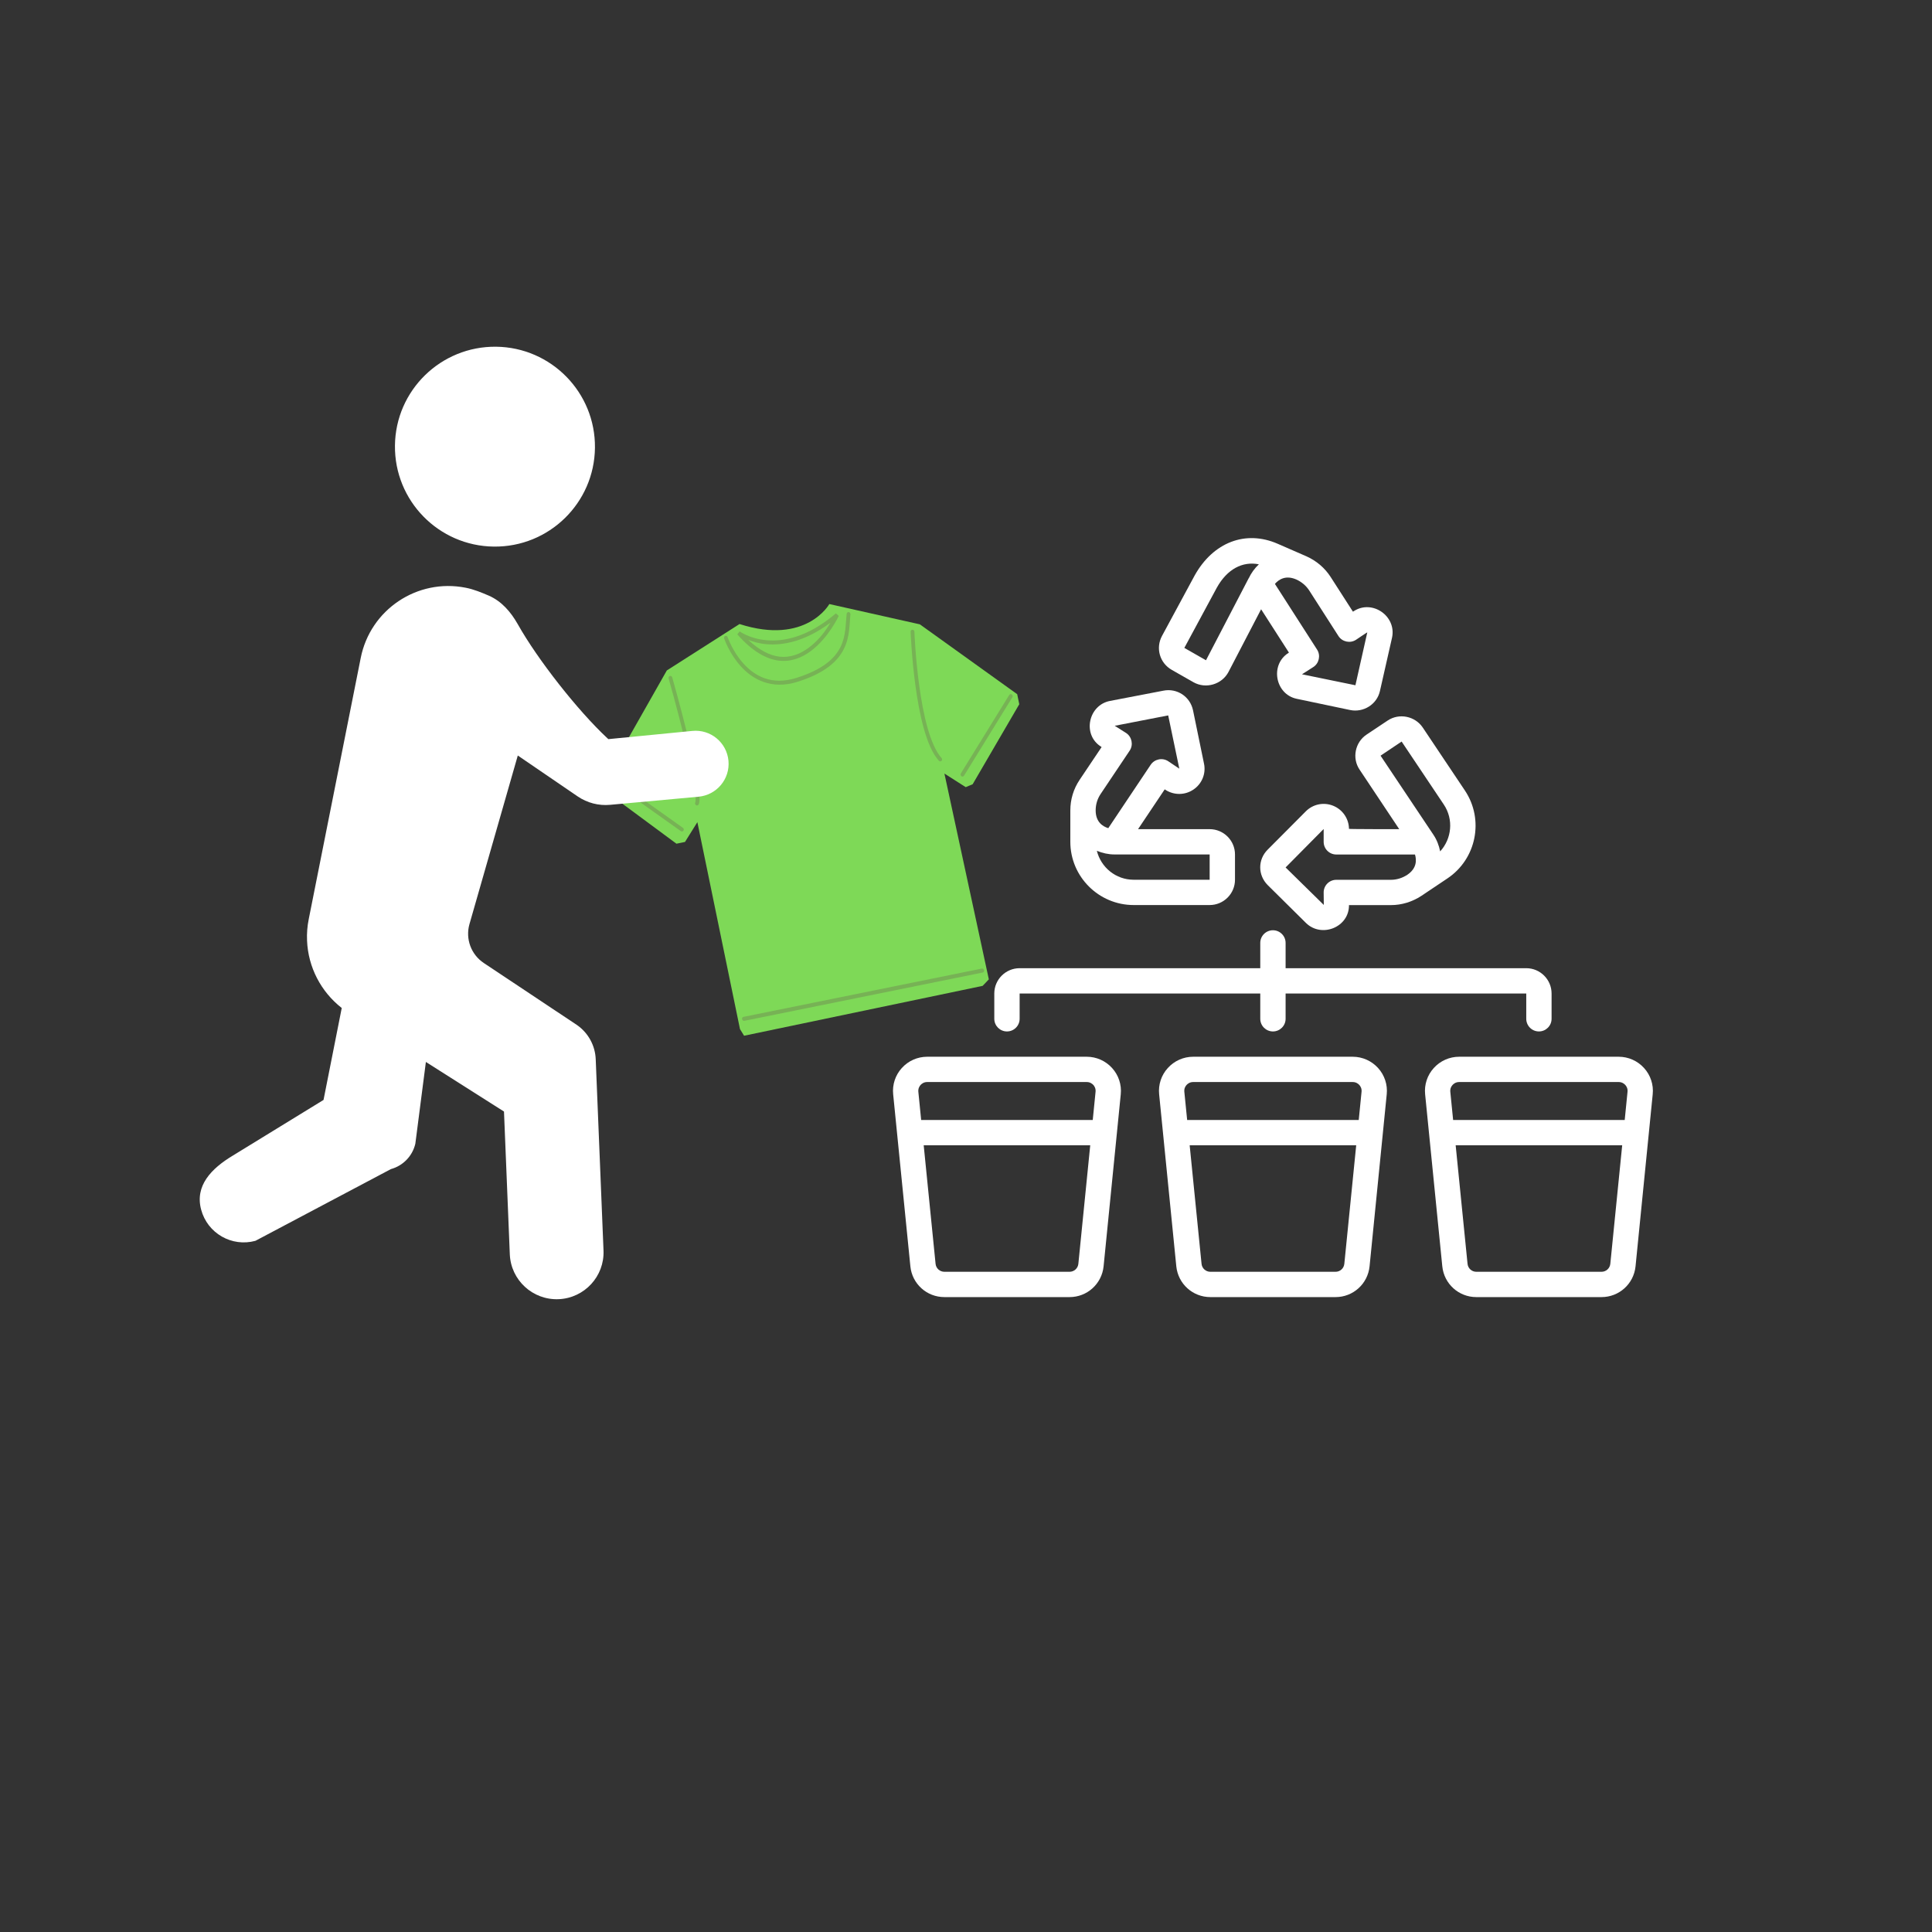 <svg xmlns="http://www.w3.org/2000/svg" xmlns:xlink="http://www.w3.org/1999/xlink" width="500" zoomAndPan="magnify" viewBox="0 0 375 375" height="500" preserveAspectRatio="xMidYMid meet" version="1.0"><rect x="0" y="0" width="375" height="375" fill="#333333" stroke="none"/><defs><clipPath id="4a7d44af05"><path d="M 276 205 L 320.828 205 L 320.828 252 L 276 252 Z M 276 205 " clip-rule="nonzero"/></clipPath><clipPath id="261f02a9ba"><path d="M 173.078 205 L 218 205 L 218 252 L 173.078 252 Z M 173.078 205 " clip-rule="nonzero"/></clipPath><clipPath id="dc94cec256"><path d="M 116 117 L 198 117 L 198 202 L 116 202 Z M 116 117 " clip-rule="nonzero"/></clipPath><clipPath id="35c97d6e95"><path d="M 111.137 127.504 L 192.676 110.719 L 208.555 187.852 L 127.016 204.637 Z M 111.137 127.504 " clip-rule="nonzero"/></clipPath><clipPath id="64aeecad36"><path d="M 111.137 127.504 L 192.676 110.719 L 208.555 187.852 L 127.016 204.637 Z M 111.137 127.504 " clip-rule="nonzero"/></clipPath><clipPath id="5eaa39c4c3"><path d="M 116.543 152.848 L 131.297 163.762 L 132.957 163.422 L 135.359 159.582 L 143.629 199.746 L 144.426 201.035 L 190.73 191.355 L 191.934 190.094 L 183.312 150.148 L 187.445 152.785 L 188.793 152.219 L 197.84 136.691 L 197.438 134.742 L 178.547 121.184 L 160.973 117.246 C 160.973 117.246 156.508 125.285 143.543 121.125 L 129.43 130.133 Z M 116.543 152.848 " clip-rule="nonzero"/></clipPath><radialGradient gradientTransform="matrix(0.237, 1.151, -0.808, 0.166, 466.864, -116.243)" gradientUnits="userSpaceOnUse" r="66.009" cx="175.68" id="934928ebf5" cy="431.352" fx="175.68" fy="431.352"><stop stop-opacity="1" stop-color="rgb(49.399%, 85.1%, 34.099%)" offset="0"/><stop stop-opacity="1" stop-color="rgb(49.399%, 85.1%, 34.099%)" offset="1"/></radialGradient><clipPath id="9ceba58956"><path d="M 129 131 L 136 131 L 136 157 L 129 157 Z M 129 131 " clip-rule="nonzero"/></clipPath><clipPath id="789dcd549d"><path d="M 111.137 127.504 L 192.676 110.719 L 208.555 187.852 L 127.016 204.637 Z M 111.137 127.504 " clip-rule="nonzero"/></clipPath><clipPath id="e2fdf7ad6d"><path d="M 111.137 127.504 L 192.676 110.719 L 208.555 187.852 L 127.016 204.637 Z M 111.137 127.504 " clip-rule="nonzero"/></clipPath><clipPath id="9d6adcc31a"><path d="M 140 118 L 166 118 L 166 133 L 140 133 Z M 140 118 " clip-rule="nonzero"/></clipPath><clipPath id="c7f4ee362b"><path d="M 111.137 127.504 L 192.676 110.719 L 208.555 187.852 L 127.016 204.637 Z M 111.137 127.504 " clip-rule="nonzero"/></clipPath><clipPath id="7e779d0fa3"><path d="M 111.137 127.504 L 192.676 110.719 L 208.555 187.852 L 127.016 204.637 Z M 111.137 127.504 " clip-rule="nonzero"/></clipPath><clipPath id="b9bcc361cf"><path d="M 143 119 L 163 119 L 163 129 L 143 129 Z M 143 119 " clip-rule="nonzero"/></clipPath><clipPath id="25bc836fb2"><path d="M 111.137 127.504 L 192.676 110.719 L 208.555 187.852 L 127.016 204.637 Z M 111.137 127.504 " clip-rule="nonzero"/></clipPath><clipPath id="8d4ece89fa"><path d="M 111.137 127.504 L 192.676 110.719 L 208.555 187.852 L 127.016 204.637 Z M 111.137 127.504 " clip-rule="nonzero"/></clipPath><clipPath id="b4b88a4c1e"><path d="M 144 187 L 192 187 L 192 199 L 144 199 Z M 144 187 " clip-rule="nonzero"/></clipPath><clipPath id="142176dd09"><path d="M 111.137 127.504 L 192.676 110.719 L 208.555 187.852 L 127.016 204.637 Z M 111.137 127.504 " clip-rule="nonzero"/></clipPath><clipPath id="09f1463fb5"><path d="M 111.137 127.504 L 192.676 110.719 L 208.555 187.852 L 127.016 204.637 Z M 111.137 127.504 " clip-rule="nonzero"/></clipPath><clipPath id="c8ff04a96c"><path d="M 186 134 L 197 134 L 197 151 L 186 151 Z M 186 134 " clip-rule="nonzero"/></clipPath><clipPath id="8139ffd70d"><path d="M 111.137 127.504 L 192.676 110.719 L 208.555 187.852 L 127.016 204.637 Z M 111.137 127.504 " clip-rule="nonzero"/></clipPath><clipPath id="3cd03c1cfc"><path d="M 111.137 127.504 L 192.676 110.719 L 208.555 187.852 L 127.016 204.637 Z M 111.137 127.504 " clip-rule="nonzero"/></clipPath><clipPath id="ad94c426a8"><path d="M 118 150 L 133 150 L 133 162 L 118 162 Z M 118 150 " clip-rule="nonzero"/></clipPath><clipPath id="2332c155aa"><path d="M 111.137 127.504 L 192.676 110.719 L 208.555 187.852 L 127.016 204.637 Z M 111.137 127.504 " clip-rule="nonzero"/></clipPath><clipPath id="7b5e84f91a"><path d="M 111.137 127.504 L 192.676 110.719 L 208.555 187.852 L 127.016 204.637 Z M 111.137 127.504 " clip-rule="nonzero"/></clipPath><clipPath id="b8374e5035"><path d="M 176 122 L 183 122 L 183 148 L 176 148 Z M 176 122 " clip-rule="nonzero"/></clipPath><clipPath id="5c070e8aae"><path d="M 111.137 127.504 L 192.676 110.719 L 208.555 187.852 L 127.016 204.637 Z M 111.137 127.504 " clip-rule="nonzero"/></clipPath><clipPath id="0f36ed9477"><path d="M 111.137 127.504 L 192.676 110.719 L 208.555 187.852 L 127.016 204.637 Z M 111.137 127.504 " clip-rule="nonzero"/></clipPath><clipPath id="db7b6cbbc7"><path d="M 76 67.113 L 116 67.113 L 116 107 L 76 107 Z M 76 67.113 " clip-rule="nonzero"/></clipPath><clipPath id="82aca839b4"><path d="M 38 113 L 142 113 L 142 252.363 L 38 252.363 Z M 38 113 " clip-rule="nonzero"/></clipPath></defs><path fill="#ffffff" d="M 264.277 211.914 L 263.73 217.391 L 230.426 217.391 L 229.879 211.914 C 229.809 211.25 230.117 210.801 230.309 210.59 C 230.5 210.379 230.926 210.023 231.586 210.023 L 262.566 210.023 C 263.23 210.023 263.652 210.379 263.844 210.59 C 264.035 210.801 264.344 211.25 264.277 211.914 Z M 259.227 246.852 L 234.93 246.852 C 234.047 246.852 233.305 246.191 233.219 245.301 L 230.914 222.301 L 263.238 222.301 L 260.934 245.301 C 260.848 246.191 260.109 246.852 259.227 246.852 Z M 231.586 205.113 C 229.715 205.113 227.93 205.91 226.672 207.301 C 225.41 208.68 224.797 210.543 224.988 212.402 L 228.32 245.797 C 228.668 249.195 231.512 251.766 234.93 251.766 L 259.227 251.766 C 262.645 251.766 265.484 249.195 265.832 245.797 L 269.164 212.402 C 269.355 210.543 268.742 208.68 267.484 207.301 C 266.227 205.91 264.438 205.113 262.566 205.113 L 231.586 205.113 " fill-opacity="1" fill-rule="nonzero"/><g clip-path="url(#4a7d44af05)"><path fill="#ffffff" d="M 281.938 210.59 C 282.129 210.379 282.551 210.023 283.215 210.023 L 314.191 210.023 C 314.855 210.023 315.277 210.379 315.469 210.59 C 315.664 210.801 315.969 211.25 315.902 211.914 L 315.355 217.391 L 282.051 217.391 L 281.504 211.914 C 281.438 211.25 281.742 210.801 281.938 210.59 Z M 310.852 246.852 L 286.555 246.852 C 285.672 246.852 284.934 246.191 284.848 245.301 L 282.543 222.301 L 314.867 222.301 L 312.562 245.301 C 312.473 246.191 311.734 246.852 310.852 246.852 Z M 286.555 251.766 L 310.852 251.766 C 314.27 251.766 317.113 249.195 317.457 245.797 L 320.789 212.402 C 320.984 210.543 320.367 208.68 319.109 207.301 C 317.852 205.91 316.066 205.113 314.191 205.113 L 283.215 205.113 C 281.34 205.113 279.555 205.91 278.297 207.301 C 277.039 208.68 276.426 210.543 276.617 212.402 L 279.949 245.797 C 280.293 249.195 283.137 251.766 286.555 251.766 " fill-opacity="1" fill-rule="nonzero"/></g><g clip-path="url(#261f02a9ba)"><path fill="#ffffff" d="M 212.219 210.59 C 212.41 210.801 212.715 211.25 212.648 211.914 L 212.102 217.391 L 178.797 217.391 L 178.25 211.914 C 178.184 211.25 178.5 210.801 178.684 210.59 C 178.875 210.379 179.297 210.023 179.961 210.023 L 210.941 210.023 C 211.602 210.023 212.023 210.379 212.219 210.59 Z M 207.598 246.852 L 183.312 246.852 C 182.418 246.852 181.68 246.191 181.594 245.301 L 179.289 222.301 L 211.613 222.301 L 209.309 245.301 C 209.223 246.191 208.48 246.852 207.598 246.852 Z M 175.043 207.301 C 173.785 208.68 173.172 210.543 173.363 212.402 L 176.703 245.797 C 177.043 249.195 179.883 251.766 183.312 251.766 L 207.598 251.766 C 211.016 251.766 213.859 249.195 214.207 245.797 L 217.539 212.402 C 217.73 210.543 217.113 208.68 215.855 207.301 C 214.598 205.91 212.812 205.113 210.941 205.113 L 179.961 205.113 C 178.086 205.113 176.293 205.91 175.043 207.301 " fill-opacity="1" fill-rule="nonzero"/></g><path fill="#ffffff" d="M 296.246 197.746 C 296.246 199.102 297.348 200.203 298.703 200.203 C 300.059 200.203 301.16 199.102 301.16 197.746 L 301.16 192.836 C 301.16 190.133 298.953 187.926 296.246 187.926 L 249.535 187.926 L 249.535 183.016 C 249.535 181.664 248.43 180.562 247.078 180.562 C 245.723 180.562 244.617 181.664 244.617 183.016 L 244.617 187.926 L 197.91 187.926 C 195.199 187.926 192.992 190.133 192.992 192.836 L 192.992 197.746 C 192.992 199.102 194.098 200.203 195.449 200.203 C 196.805 200.203 197.91 199.102 197.91 197.746 L 197.91 192.836 L 244.617 192.836 L 244.617 197.746 C 244.617 199.102 245.723 200.203 247.078 200.203 C 248.43 200.203 249.535 199.102 249.535 197.746 L 249.535 192.836 L 296.246 192.836 L 296.246 197.746 " fill-opacity="1" fill-rule="nonzero"/><path fill="#ffffff" d="M 213.629 154.117 C 213.629 154.117 219.266 145.707 219.277 145.688 C 220.016 144.574 219.699 143.023 218.594 142.285 L 216.367 140.875 L 226.746 138.859 L 228.906 149.199 C 228.906 149.199 226.766 147.77 226.758 147.758 C 225.641 147.012 224.098 147.328 223.348 148.441 L 215.117 160.746 C 214.051 160.418 212.668 159.566 212.668 157.301 C 212.668 156.152 212.996 155.059 213.629 154.117 Z M 234.793 170.758 L 220.043 170.758 C 216.578 170.758 213.688 168.352 212.898 165.137 C 213.984 165.59 215.156 165.848 216.297 165.848 L 234.793 165.848 Z M 220.043 175.668 L 234.793 175.668 C 237.504 175.668 239.711 173.465 239.711 170.758 L 239.711 165.848 C 239.711 163.145 237.504 160.938 234.793 160.938 L 220.898 160.938 L 226.074 153.207 C 226.074 153.207 226.191 153.293 226.219 153.312 C 227.891 154.387 230.023 154.367 231.672 153.234 C 233.305 152.125 234.102 150.148 233.699 148.23 L 231.566 137.871 C 231.297 136.586 230.559 135.492 229.484 134.773 C 228.398 134.055 227.094 133.805 225.836 134.055 C 225.836 134.055 215.453 136.051 215.445 136.051 C 211.258 136.855 210.039 142.562 213.656 144.891 L 213.82 145.008 L 209.539 151.387 C 208.367 153.141 207.75 155.172 207.75 157.301 L 207.75 163.395 C 207.75 170.164 213.266 175.668 220.043 175.668 " fill-opacity="1" fill-rule="nonzero"/><path fill="#ffffff" d="M 236.195 114.047 C 238.184 110.488 241.141 108.898 244.348 109.531 C 243.516 110.316 242.852 111.238 242.379 112.246 L 242.371 112.234 L 234.082 128.156 L 229.879 125.758 Z M 259.793 123.457 C 260.52 124.59 262.078 124.922 263.199 124.184 C 263.199 124.184 265.391 122.699 265.391 122.738 L 263.086 133.008 L 252.715 130.879 L 254.902 129.48 C 256.035 128.762 256.371 127.207 255.645 126.086 L 247.461 113.336 C 248.18 112.504 249.508 111.574 251.582 112.465 C 252.637 112.934 253.531 113.691 254.137 114.641 C 254.137 114.641 259.781 123.438 259.793 123.457 Z M 227.449 130.027 C 227.449 130.027 231.652 132.414 231.652 132.422 C 234.047 133.777 237.184 132.848 238.453 130.418 L 244.781 118.258 L 250.18 126.668 C 250.18 126.668 250.055 126.754 250.055 126.754 C 246.461 129.059 247.527 134.766 251.695 135.637 C 251.695 135.637 262.039 137.812 262.047 137.812 C 264.602 138.352 267.262 136.758 267.848 134.113 C 267.848 134.113 270.184 123.82 270.191 123.781 C 271.105 119.609 266.371 116.293 262.77 118.621 L 262.605 118.727 L 258.273 111.984 C 257.141 110.23 255.52 108.848 253.57 107.977 L 247.98 105.539 C 241.777 102.836 235.477 105.242 231.883 111.699 L 225.547 123.426 C 224.27 125.797 225.094 128.691 227.449 130.027 " fill-opacity="1" fill-rule="nonzero"/><path fill="#ffffff" d="M 280.254 156.18 C 282.176 159.066 281.773 162.809 279.535 165.254 C 279.305 164.094 278.871 162.988 278.23 162.031 L 267.965 146.676 L 272.055 143.934 Z M 259.379 170.77 C 258.016 170.77 256.922 171.871 256.922 173.223 L 256.949 175.648 L 249.535 168.371 L 256.922 160.91 L 256.922 163.402 C 256.922 164.754 258.016 165.859 259.379 165.859 L 274.648 165.859 C 274.965 166.914 275.031 168.523 273.168 169.789 L 273.148 169.801 C 272.18 170.434 271.086 170.77 269.969 170.77 Z M 265.254 142.582 C 263.027 144.059 262.383 147.156 263.891 149.379 L 271.594 160.945 C 271.594 160.945 261.836 160.945 261.836 160.879 C 261.809 158.895 260.598 157.129 258.754 156.391 C 256.922 155.652 254.836 156.086 253.453 157.484 L 246.059 164.91 C 244.129 166.836 244.117 169.855 246.07 171.805 C 246.07 171.805 253.473 179.121 253.473 179.133 C 256.496 182.125 261.887 179.984 261.836 175.68 L 269.969 175.68 C 272.043 175.68 274.082 175.066 275.887 173.887 L 280.945 170.5 C 286.574 166.738 288.102 159.105 284.355 153.465 C 284.355 153.465 276.176 141.246 276.164 141.227 C 274.668 138.992 271.582 138.359 269.348 139.855 C 269.348 139.855 265.266 142.57 265.254 142.582 " fill-opacity="1" fill-rule="nonzero"/><g clip-path="url(#dc94cec256)"><g clip-path="url(#35c97d6e95)"><g clip-path="url(#64aeecad36)"><g clip-path="url(#5eaa39c4c3)"><path fill="url(#934928ebf5)" d="M 194.535 101.191 L 99.996 120.652 L 119.848 217.086 L 214.387 197.629 Z M 194.535 101.191 " fill-rule="nonzero"/></g></g></g></g><g clip-path="url(#9ceba58956)"><g clip-path="url(#789dcd549d)"><g clip-path="url(#e2fdf7ad6d)"><path fill="#77b255" d="M 129.984 131.219 C 129.898 131.258 129.832 131.324 129.793 131.414 C 129.754 131.508 129.75 131.602 129.781 131.699 C 129.781 131.699 131.336 137.152 132.754 142.918 C 133.465 145.801 134.133 148.758 134.562 151.141 C 134.777 152.336 134.93 153.387 134.996 154.199 C 135.059 155.016 135.012 155.617 134.945 155.773 C 134.902 155.871 134.898 155.969 134.934 156.074 C 134.969 156.176 135.031 156.25 135.125 156.301 C 135.215 156.348 135.309 156.355 135.406 156.32 C 135.5 156.285 135.57 156.219 135.613 156.121 C 135.816 155.652 135.801 155.023 135.73 154.16 C 135.664 153.301 135.5 152.227 135.281 151.02 C 134.848 148.602 134.172 145.629 133.461 142.734 C 132.039 136.949 130.48 131.48 130.48 131.48 C 130.449 131.367 130.383 131.285 130.285 131.234 C 130.184 131.18 130.086 131.176 129.984 131.219 Z M 129.984 131.219 " fill-opacity="1" fill-rule="nonzero"/></g></g></g><g clip-path="url(#9d6adcc31a)"><g clip-path="url(#c7f4ee362b)"><g clip-path="url(#7e779d0fa3)"><path fill="#77b255" d="M 140.77 123.43 C 140.676 123.465 140.609 123.531 140.566 123.625 C 140.523 123.723 140.523 123.82 140.555 123.922 C 140.555 123.922 141.523 126.828 143.789 129.328 C 146.051 131.832 149.691 133.941 154.805 132.336 C 160.105 130.664 162.613 128.355 163.805 125.945 C 164.992 123.539 164.867 121.098 165.066 119.254 C 165.078 119.145 165.051 119.047 164.988 118.961 C 164.926 118.875 164.844 118.824 164.742 118.809 C 164.641 118.793 164.551 118.816 164.473 118.883 C 164.391 118.949 164.348 119.035 164.336 119.141 C 164.121 121.094 164.23 123.371 163.145 125.57 C 162.055 127.77 159.77 129.945 154.578 131.582 C 149.711 133.113 146.441 131.156 144.309 128.797 C 142.172 126.438 141.238 123.684 141.238 123.684 C 141.207 123.578 141.145 123.5 141.051 123.453 C 140.957 123.402 140.863 123.395 140.77 123.43 Z M 140.77 123.43 " fill-opacity="1" fill-rule="nonzero"/></g></g></g><g clip-path="url(#b9bcc361cf)"><g clip-path="url(#25bc836fb2)"><g clip-path="url(#8d4ece89fa)"><path fill="#77b255" d="M 143.566 122.551 L 143.105 123.133 C 143.125 123.156 143.145 123.164 143.16 123.184 C 146.051 126.453 148.742 127.926 151.16 128.223 C 153.598 128.52 155.711 127.621 157.43 126.332 C 160.871 123.75 162.797 119.543 162.797 119.543 L 162.242 119.059 C 156.754 123.719 152.074 124.559 148.773 124.266 C 145.473 123.973 143.566 122.551 143.566 122.551 Z M 161.176 120.875 C 160.348 122.277 159.082 124.137 157.008 125.695 C 155.387 126.91 153.445 127.719 151.223 127.445 C 149.43 127.227 147.414 126.238 145.223 124.195 C 146.141 124.555 147.285 124.906 148.734 125.035 C 151.887 125.316 156.215 124.566 161.176 120.875 Z M 161.176 120.875 " fill-opacity="1" fill-rule="nonzero"/></g></g></g><g clip-path="url(#b4b88a4c1e)"><g clip-path="url(#142176dd09)"><g clip-path="url(#09f1463fb5)"><path fill="#77b255" d="M 144.301 197.375 C 144.203 197.398 144.129 197.457 144.078 197.551 C 144.027 197.645 144.016 197.742 144.043 197.848 C 144.07 197.953 144.125 198.031 144.215 198.09 C 144.301 198.145 144.395 198.16 144.492 198.137 L 190.727 188.77 C 190.828 188.75 190.906 188.695 190.961 188.605 C 191.016 188.516 191.031 188.418 191.012 188.309 C 190.988 188.203 190.934 188.117 190.848 188.059 C 190.762 188 190.668 187.98 190.57 188 L 144.336 197.367 C 144.324 197.371 144.312 197.371 144.301 197.375 Z M 144.301 197.375 " fill-opacity="1" fill-rule="nonzero"/></g></g></g><g clip-path="url(#c8ff04a96c)"><g clip-path="url(#8139ffd70d)"><g clip-path="url(#3cd03c1cfc)"><path fill="#77b255" d="M 196.07 134.746 C 195.988 134.773 195.926 134.828 195.883 134.906 L 186.496 150.121 C 186.445 150.211 186.43 150.309 186.453 150.414 C 186.473 150.52 186.527 150.605 186.613 150.664 C 186.703 150.723 186.793 150.742 186.895 150.723 C 186.992 150.699 187.066 150.645 187.121 150.555 L 196.496 135.344 C 196.594 135.191 196.59 135.039 196.48 134.887 C 196.371 134.734 196.234 134.688 196.07 134.746 Z M 196.07 134.746 " fill-opacity="1" fill-rule="nonzero"/></g></g></g><g clip-path="url(#ad94c426a8)"><g clip-path="url(#2332c155aa)"><g clip-path="url(#7b5e84f91a)"><path fill="#77b255" d="M 118.336 150.746 C 118.188 150.793 118.102 150.898 118.086 151.066 C 118.066 151.23 118.125 151.359 118.258 151.449 L 132.125 161.301 C 132.211 161.375 132.309 161.406 132.414 161.391 C 132.523 161.375 132.605 161.316 132.664 161.223 C 132.723 161.125 132.738 161.02 132.707 160.906 C 132.68 160.797 132.617 160.711 132.52 160.656 L 118.648 150.805 C 118.551 150.73 118.449 150.711 118.336 150.746 Z M 118.336 150.746 " fill-opacity="1" fill-rule="nonzero"/></g></g></g><g clip-path="url(#b8374e5035)"><g clip-path="url(#5c070e8aae)"><g clip-path="url(#0f36ed9477)"><path fill="#77b255" d="M 176.992 122.254 C 176.828 122.316 176.75 122.441 176.754 122.629 C 176.754 122.629 176.93 127.543 177.688 133.105 C 178.07 135.887 178.59 138.836 179.32 141.426 C 180.051 144.02 180.973 146.254 182.219 147.641 C 182.285 147.73 182.375 147.777 182.48 147.785 C 182.586 147.793 182.68 147.758 182.754 147.68 C 182.832 147.605 182.867 147.508 182.863 147.395 C 182.859 147.281 182.816 147.184 182.738 147.109 C 181.652 145.902 180.734 143.754 180.023 141.219 C 179.312 138.688 178.789 135.762 178.414 133.008 C 177.66 127.492 177.488 122.629 177.488 122.629 C 177.484 122.492 177.434 122.387 177.328 122.305 C 177.223 122.227 177.109 122.211 176.992 122.254 Z M 176.992 122.254 " fill-opacity="1" fill-rule="nonzero"/></g></g></g><g clip-path="url(#db7b6cbbc7)"><path fill="#ffffff" d="M 115.48 86.91 C 115.594 76.195 107.004 67.422 96.285 67.297 C 85.562 67.184 76.773 75.77 76.66 86.484 C 76.543 97.195 85.137 105.977 95.859 106.094 C 106.574 106.215 115.363 97.621 115.48 86.91 " fill-opacity="1" fill-rule="nonzero"/></g><g clip-path="url(#82aca839b4)"><path fill="#ffffff" d="M 45.223 224.281 L 62.797 213.496 L 66.332 195.652 C 62.293 192.496 59.805 187.723 59.598 182.559 C 59.539 181.172 59.648 179.777 59.922 178.422 L 70.012 127.73 C 71.859 118.336 80.973 112.223 90.367 114.074 C 91.965 114.383 93.418 114.992 94.84 115.598 C 97.355 116.68 99.16 118.797 100.461 121.094 L 100.504 121.164 C 104.336 127.996 112.16 137.957 117.895 143.293 L 118.082 143.465 L 134.375 141.871 C 137.918 141.516 141.066 144.117 141.395 147.664 C 141.719 151.195 139.125 154.312 135.59 154.641 L 118.426 156.215 C 116.203 156.422 113.969 155.844 112.125 154.582 L 100.504 146.645 L 91.113 179.402 C 90.316 182.246 91.445 185.289 93.914 186.926 L 112.004 198.965 C 114.18 200.484 115.523 202.938 115.629 205.59 L 117.141 242.711 C 117.352 247.73 113.441 251.969 108.418 252.172 C 103.395 252.371 99.16 248.473 98.953 243.453 L 97.824 215.75 L 82.664 206.125 L 80.617 221.996 C 80.062 224.387 78.234 226.273 75.871 226.922 L 49.582 240.84 C 44.992 242.102 40.258 239.379 39.039 234.781 C 37.809 230.164 40.973 226.828 45.223 224.281 " fill-opacity="1" fill-rule="nonzero"/></g></svg>